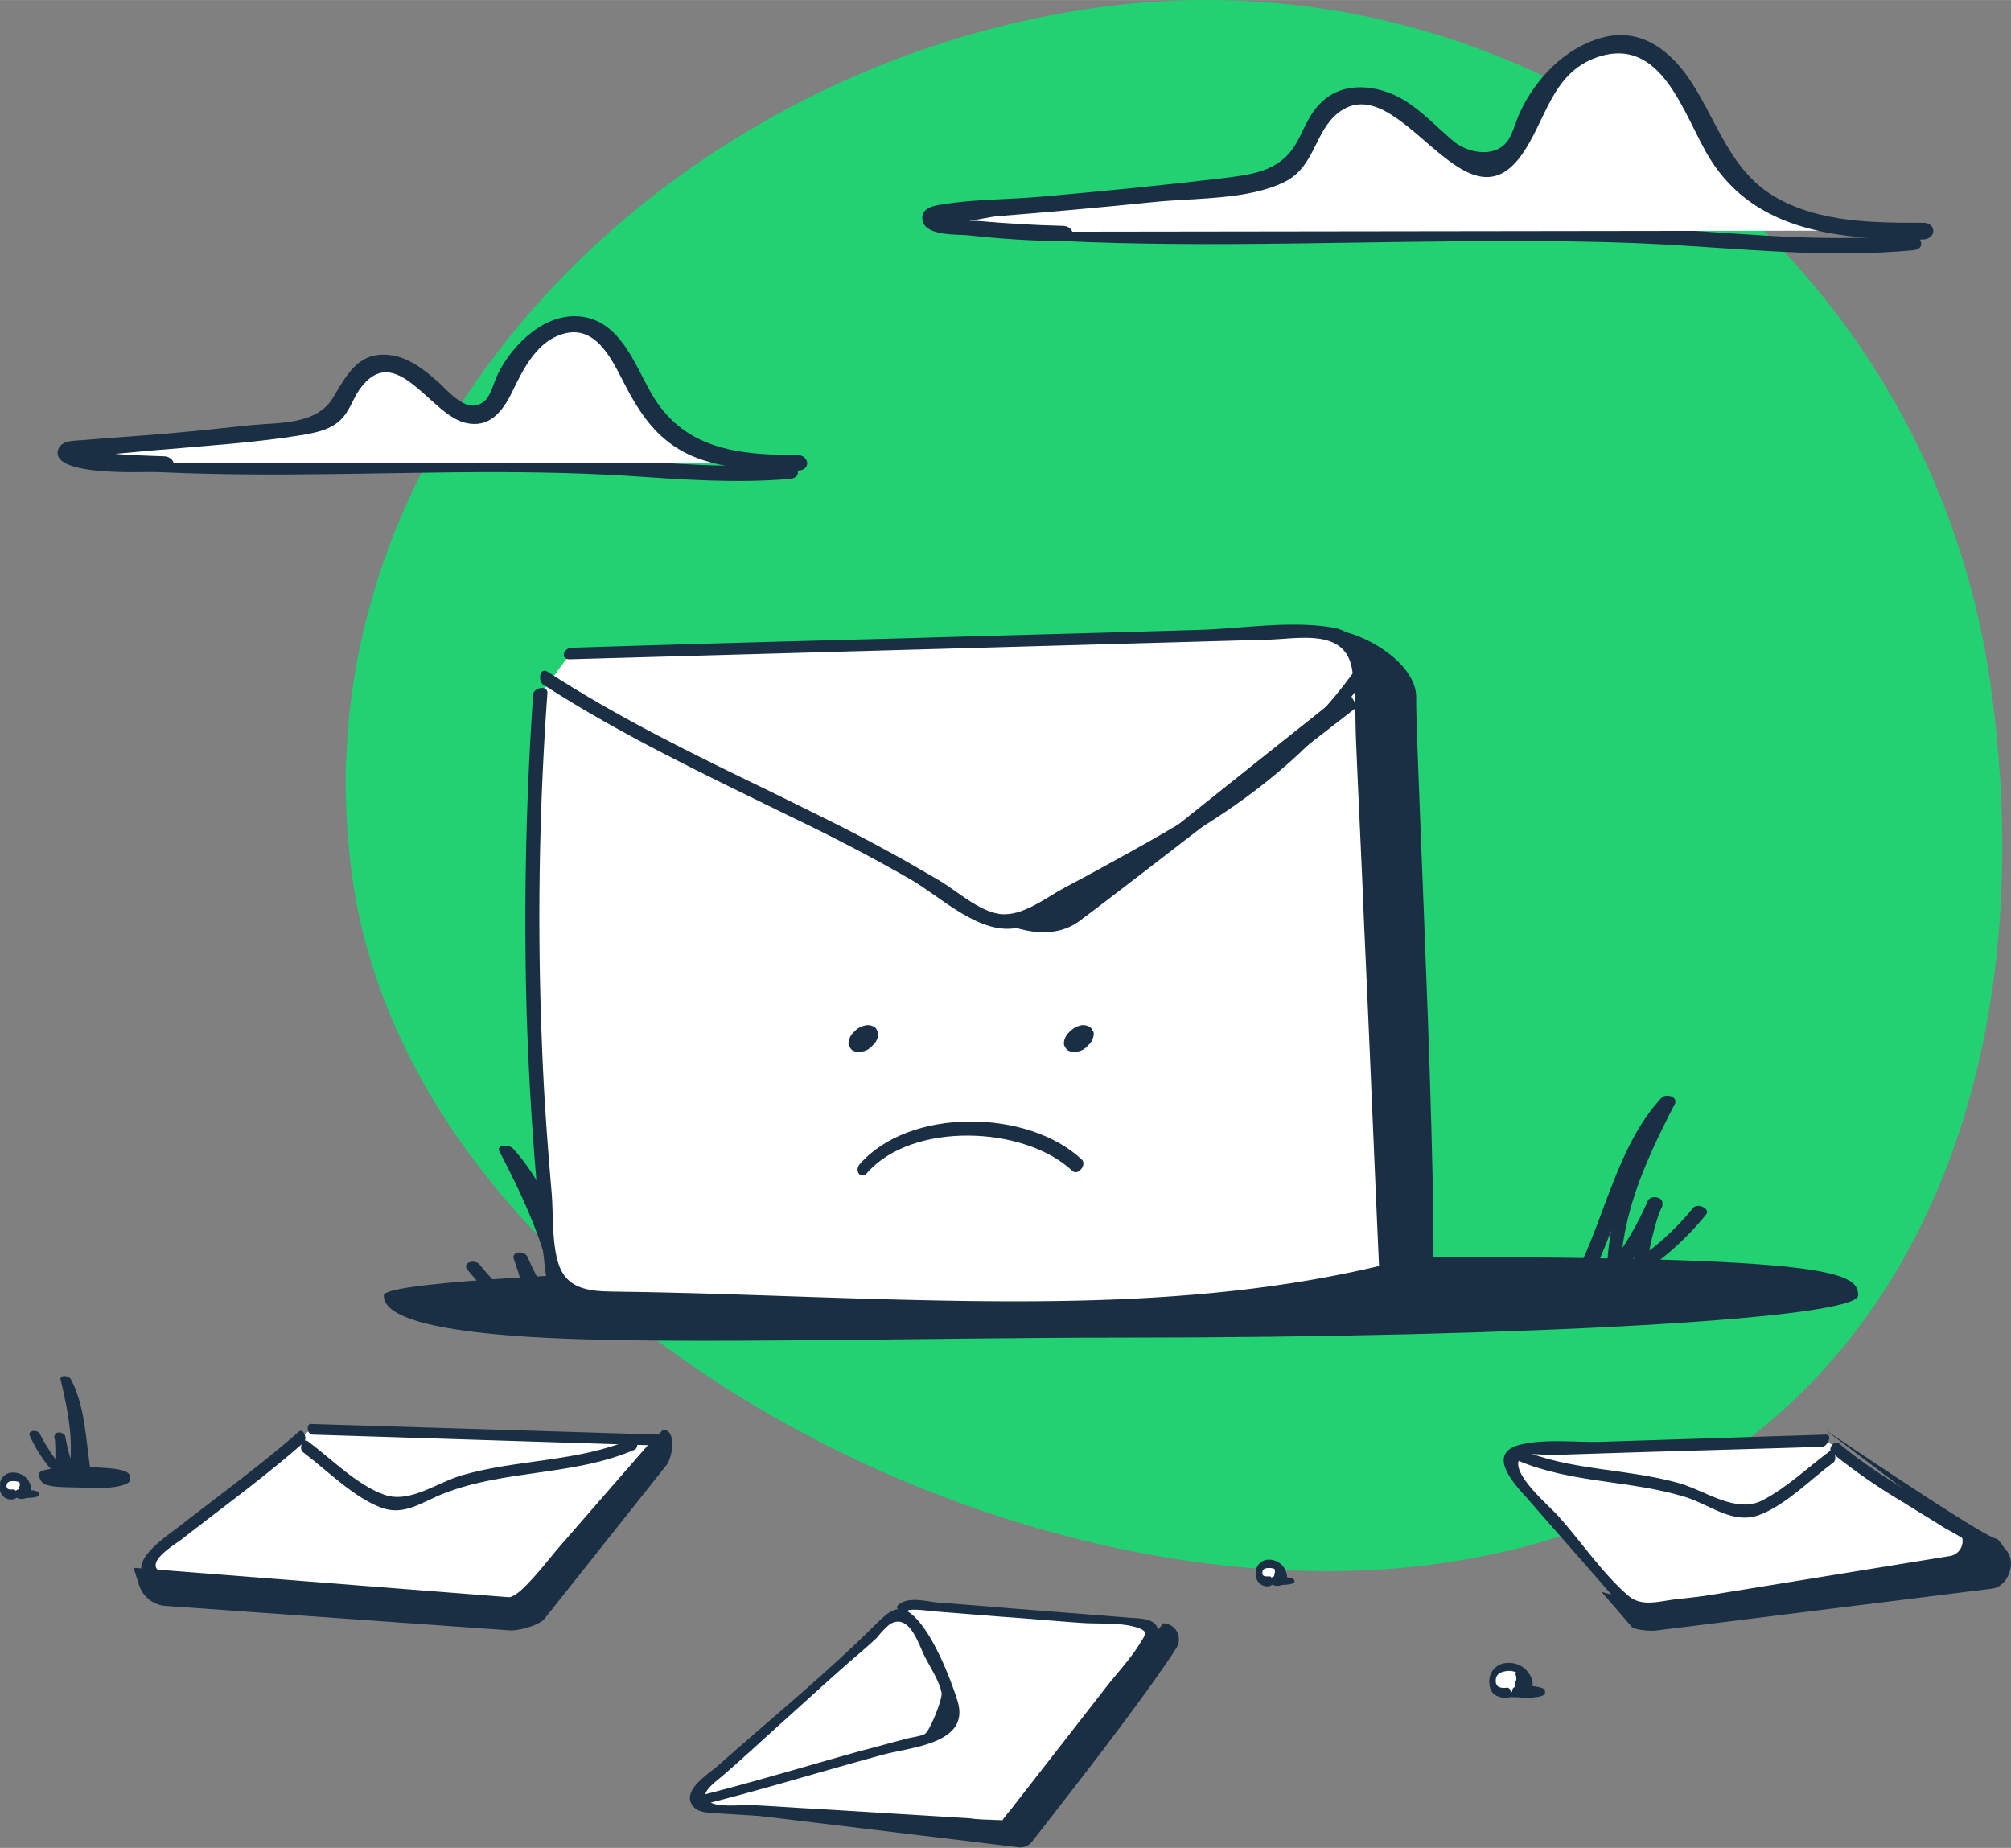 <?xml version="1.0" encoding="utf-8"?>
<svg xmlns="http://www.w3.org/2000/svg" xmlns:xlink="http://www.w3.org/1999/xlink" width="129.52mm" height="119mm" viewBox="0 0 367.15 337.31">
  <rect x="0" y="0" width="367.15" height="337.31" fill="#808080" stroke="none"/>
  <defs>
    <clipPath id="a">
      <rect x="0.01" y="6.31" width="367" height="331" style="fill: none"/>
    </clipPath>
  </defs>
  <path d="M263.18,285.34c-79.07,11.4-187.37-45.45-198.79-124.73S120.4,12.89,199.47,1.49,351.9,45.12,363.33,124.4,342.25,274,263.18,285.34Z" style="fill: #22d172"/>
  <g style="clip-path: url(#a)">
    <g>
      <path d="M339.25,236.44c0,4.24-60.3,7.72-134.59,7.72-35.47,0-81.77,1.3-105.74,0-26.36-1.42-28.85-5.44-28.85-7.72,0-4.24,115.18-7,189.57-7S339.25,232.2,339.25,236.44Z" style="fill: #1a2e44"/>
      <path d="M291.2,231.76c4.56-9.78,7.27-22.06,14.64-30.11-.76-.43-1.62-.76-2.38-1.19-5.21,10-9.87,20.33-10.09,31.85,0,1.19,1.95,1.41,2.5.65a60.88,60.88,0,0,0,7.7-13l-2.61-.66a60.3,60.3,0,0,0-2.82,11.53,1.42,1.42,0,0,0,2.28,1.08,51.81,51.81,0,0,0,11.06-10.22c.87-1.08-1.62-2.17-2.38-1.19a48.48,48.48,0,0,1-10.74,9.78c.76.33,1.52.76,2.28,1.09a52.42,52.42,0,0,1,2.82-11.52c.43-1.31-2.06-1.85-2.61-.66a56,56,0,0,1-7.48,12.51c.87.21,1.74.43,2.5.65.21-11.09,4.88-21.09,9.87-30.77.75-1.41-1.63-2.06-2.39-1.19-7.48,8-10.09,20.33-14.64,30.11C288.27,232,290.66,233,291.2,231.76Z" style="fill: #1a2e44"/>
      <path d="M109.33,241.87c-5-10.54-7.7-23.59-15.73-32.28-.65-.65-3.14-.76-2.38.65,5.42,10.44,10.3,21.2,10.63,33,.75-.11,1.62-.33,2.38-.44a64.53,64.53,0,0,1-7.92-13.37c-.54-1.19-3-1.09-2.49.44a57,57,0,0,1,2.93,12c.76-.21,1.52-.43,2.17-.65a51.92,51.92,0,0,1-11.39-10.43c-.87-1-3.25-.33-2.17,1a56.11,56.11,0,0,0,11.82,10.87c.65.44,2.39.55,2.17-.65a61,61,0,0,0-3-12.5c-.86.11-1.62.33-2.49.44a61.28,61.28,0,0,0,8.24,13.8c.54.76,2.5.87,2.39-.43-.22-12.07-5.21-23-10.74-33.59-.76.21-1.62.43-2.38.65,7.8,8.48,10.62,21.52,15.4,31.85C107.27,243.4,110,243.29,109.33,241.87Z" style="fill: #1a2e44"/>
      <path d="M16.82,270c-1.19-6-1-12.83-3.9-18.26-.33-.66-2.06-.87-1.85.1,1.41,6,2.61,11.85,1.3,17.94a10.45,10.45,0,0,1,1.85.11,31.81,31.81,0,0,1-2.28-7.61c-.11-.87-1.95-1.2-1.95-.11a41.53,41.53,0,0,1,0,6.31c.54,0,1.19-.11,1.73-.11a34,34,0,0,1-4.44-6.63c-.44-.87-2.28-.66-1.85.32a25.3,25.3,0,0,0,4.67,7c.32.43,1.62.76,1.73-.11a27.64,27.64,0,0,0,0-6.74,11.6,11.6,0,0,1-1.95-.11,40,40,0,0,0,2.39,8.05c.21.65,1.62,1,1.84.1,1.3-6.19.22-12.28-1.19-18.37-.65,0-1.2.11-1.85.11,2.82,5.22,2.71,12.18,3.8,17.94C15.08,270.9,17,271.11,16.82,270Z" style="fill: #1a2e44"/>
      <path d="M183.94,42c38.07,2.72,76.14-.44,114.2.87,17,.65,33.95,3.15,50.87,1.3" style="fill: #fff"/>
      <path d="M183.73,43.38c27.43,2,54.87.87,82.42.65,14.21-.1,28.31-.1,42.4.87,13.56.87,27.12,2.07,40.78.76,2.5-.21,1.41-3-.76-2.82-14,1.41-27.87,0-41.86-.87-13-.87-26.14-.87-39.15-.76-27.87.22-55.74,1.41-83.51-.55C181.67,40.34,181.34,43.16,183.73,43.38Z" style="fill: #1a2e44"/>
      <path d="M351.17,42.08c-12,0-25.48-.55-33.72-9.24-5.32-5.65-7.38-13.59-12.15-19.68-1.95-2.5-4.66-4.78-7.81-5.32-2.93-.55-6.07.54-8.57,2.06a23.71,23.71,0,0,0-9.65,11c-1.84,4.13-3.47,9.57-8.24,9.57a6.58,6.58,0,0,1-3.15-.87c-5.64-3-9.11-8.92-15.18-11.42a11.29,11.29,0,0,0-6-.76c-7.05,1.31-6.84,9.24-11.28,13.05-2.39,2.06-5.75,2.61-9,2.93-18.44,2.18-37,3.91-55.42,5.11a1,1,0,0,0-.11,2A180.19,180.19,0,0,0,194,42.29" style="fill: #fff"/>
      <path d="M351.17,40.66c-9,0-18.87,0-27-4.67s-10.52-13.48-15.29-20.87c-3.69-5.76-9.22-10.22-16.38-8.26-6.83,1.85-12.25,7.61-15.07,13.8-.76,1.63-1.3,4.13-2.5,5.44-2.27,2.61-6.83,1.85-9.43-.22-3.15-2.61-5.86-5.65-9.33-7.72-4.66-2.71-11-3.48-15.07.66-1.85,1.73-2.82,4.23-4,6.52-2.92,5.76-7.7,6.41-13.77,7.17-10.95,1.31-22,2.39-33.08,3.37-6,.55-12.25.44-18.11,1.41-1.63.22-4.23.66-3.69,3.05.65,2.82,6.62,2.39,8.46,2.61,5.75.65,11.5,1,17.25,1.08,2.38,0,2.17-2.82-.22-2.82-5.1-.11-10.19-.44-15.18-.87-1-.11-5,0-5.43-.22,1.74.87,6.62-.43,8.57-.65,9.65-.76,19.2-1.63,28.85-2.61,7.37-.76,17.14-.33,23.86-3.7,5.53-2.82,5.31-9.13,9.76-12.61,11-8.47,22.77,22,33.19,8.05,4.66-6.2,5.53-15.22,14-18.15,12-4.14,15.83,10.76,20.6,18.47,8.46,13.7,24.4,14.79,39,14.79C353.67,43.49,353.45,40.66,351.17,40.66Z" style="fill: #1a2e44"/>
      <path d="M22.35,84.36c28,2.07,56.07-.32,84.16.66,12.47.43,25,2.28,37.52,1" style="fill: #fff"/>
      <path d="M22.24,85.78c20.28,1.41,40.56.65,60.84.43,10.52-.11,21,0,31.56.65,9.87.66,19.74,1.42,29.61.55,2.49-.22,1.41-3-.76-2.83-10.3,1-20.5,0-30.69-.65-9.44-.55-18.87-.65-28.31-.55-20.71.11-41.32,1-62-.43C20.18,82.84,19.86,85.67,22.24,85.78Z" style="fill: #1a2e44"/>
      <path d="M145.66,84.47c-8.89,0-18.76-.32-24.83-6.85-3.91-4.13-5.43-10-8.9-14.45-1.52-1.85-3.36-3.59-5.75-3.92a10.46,10.46,0,0,0-6.39,1.52,18.36,18.36,0,0,0-7.16,8c-1.3,3-2.5,7.06-6.07,7.06a4.22,4.22,0,0,1-2.28-.65C80.16,73,77.55,68.6,73.11,66.75a8.87,8.87,0,0,0-4.45-.54c-5.21,1-5,6.85-8.24,9.67-1.74,1.53-4.23,1.85-6.62,2.18C40.25,79.69,26.58,81,12.92,81.86a.71.71,0,0,0,0,1.42,127,127,0,0,0,17,1.3" style="fill: #fff"/>
      <path d="M145.55,83.06c-11,0-20.93-1.09-26.79-11.52-2.92-5.22-5.53-12.61-12.25-13.7S93.6,62.73,90.89,68.28c-.65,1.3-1.19,3.58-2.17,4.67-3.25,3.26-6.94-1.74-8.89-3.37-2.28-2-4.55-3.81-7.48-4.57-6.4-1.41-8.68,2.72-11.5,7.5-3,5.11-10,4.57-15.29,5.11-5.1.55-10.19,1.09-15.29,1.53s-10.2.76-15.29,1.19c-1.52.11-4.12,0-4.45,2.07-.65,4.67,16.38,3.69,19.52,3.69,2.39.11,2.17-2.82-.22-2.82-3.36-.11-6.72-.22-10.08-.55-1-.11-5-1.41-4.56.44.11.32,13.56-1.09,14.32-1.09,8.57-.76,17.35-1.3,25.92-2.72,2.28-.43,4.66-.87,6.51-2.5S64.32,73,65.62,71.1c6.62-9.24,12.91,4.68,19.42,6.09,4.33,1,6.72-2.07,8.46-5.65,2.06-4.24,4.66-9.68,10-10.77,6-1.19,8.79,6.2,11,10.22,2.82,5.33,6.07,9.68,11.71,12.18,6.07,2.61,13,2.71,19.52,2.71C148.05,85.88,147.83,83.06,145.55,83.06Z" style="fill: #1a2e44"/>
      <path d="M240.77,115.45c3.58-2.39,18,4.24,17.79,12s5.09,110.44,2.38,113.16-146.08,4.78-149.23-1.41c-.86-1.74-14-13,1.09-27C150.65,177.09,240.77,115.45,240.77,115.45Z" style="fill: #1a2e44"/>
      <path d="M104.23,119.15c44.9-1.31,89.91-2.5,134.81-3.81,2.38-.11,5.09-.11,6.94,1.53,2.06,1.73,2.38,4.78,2.49,7.5,1.63,35.76,3.15,71.63,4.77,107.39-44.79,11.2-101.18,5.22-144.45,5-2.39,0-5.1.33-6.62-1.52a6.92,6.92,0,0,1-1.19-3.91,573.31,573.31,0,0,1-2.17-104.79" style="fill: #fff"/>
      <path d="M104,120.34l127.33-3.58c5.64-.11,14.2-2.18,15.5,5.32.76,4.35.55,9.13.76,13.48.44,10.76,1,21.53,1.41,32.18,1,21.52,1.85,42.94,2.82,64.46.44-.44.76-1,1.2-1.41-30.59,7.5-62.69,7.17-94,6.3-15.08-.43-30.15-1.09-45.23-1.3-4.55-.11-9.86.32-11.71-4.79-1.41-3.91-1-9.67-1.41-13.8-.76-8.92-1.41-17.83-1.73-26.74a570.09,570.09,0,0,1,1-63.92c.11-1.52-2.49-1.09-2.6.22q-2,29-1.19,58c.32,10,.87,20,1.73,30,.44,5,.87,10,1.41,14.89.33,2.61.33,5.76,2.82,7.39,1.85,1.2,4.45.87,6.4.87,3.9,0,7.81.11,11.6.22,8.25.21,16.49.54,24.73.76,17.46.54,34.81,1.09,52.28.65,18.87-.54,37.74-2.17,56.17-6.63a1.51,1.51,0,0,0,1.2-1.41c-1.63-35.77-2.39-71.64-4.78-107.4-.32-4.57-1.41-8.7-6.5-9.57-7.7-1.3-16.6.22-24.3.44-17.78.54-35.68,1-53.46,1.52-20.28.54-40.67,1.09-60.95,1.74C102.93,118.17,102.17,120.34,104,120.34Z" style="fill: #1a2e44"/>
      <path d="M99.24,125c14.32,9.24,29.72,16.52,45,24,7.48,3.59,14.86,7.39,22,11.52,5.54,3.16,12.69,10.33,19.63,8.81,6.08-1.41,12.26-6.31,17.68-9.24,6-3.26,12-6.63,17.79-10.33,11.28-7.28,21.15-16,28.74-27.17.76-1.09-.76-3-1.74-1.63-7.7,11.3-17.89,20-29.39,27.17-5.31,3.37-10.84,6.42-16.37,9.46-2.72,1.52-5.53,3-8.25,4.46-3.47,1.84-7.7,5.32-11.82,4.78-3.9-.55-7.81-4.24-11.17-6.2s-6.5-3.8-9.76-5.54c-6.94-3.81-14-7.18-21-10.65C126.68,137.74,112.91,131,100,122.63,98.48,121.65,98.16,124.37,99.24,125Z" style="fill: #1a2e44"/>
      <path d="M247.82,129S203.25,163.61,197,168.17s-14.75-.11-14.75-.11,21.69-8.47,27.22-13S246,125.89,246,125.89Z" style="fill: #1a2e44"/>
      <path d="M333.06,262.85l-55.2,1.63a2.41,2.41,0,0,0-1.73,4l21,24a2.56,2.56,0,0,0,2.06.87L361,286.55a2.47,2.47,0,0,0,1.2-4.46c-8.35-5.87-21.26-12.82-27-17.93" style="fill: #fff"/>
      <path d="M333.28,261.87l-41.1,1.31c-4.45.11-9.76-.54-14.21.43-6.94,1.42-1.63,7.18.87,9.9,5.2,6,10.52,11.95,15.72,18,2.71,3.15,4.45,2.94,8.35,2.5,16.16-1.74,32.32-3.59,48.48-5.33,3-.32,10.63.33,12.26-3.15,2.17-4.56-6.08-7.61-8.9-9.35-6.39-4-13.23-7.82-19-12.71-.86-.66-2.16,1-1.3,1.73a110.76,110.76,0,0,0,13.23,9.14c2.39,1.52,4.78,2.93,7.16,4.45,1.41.87,9.11,4.46,6.29,7-.54.43-2.49.33-3.14.33l-8.46,1c-14.43,1.63-29,3.16-43.38,4.79-3.15.32-6.4,1.52-8.9-.66-4.77-4.13-8.67-10-12.9-14.67-1.52-1.74-9.87-8.7-6.29-10.87,1-.54,3.9-.11,5-.11l10.19-.33c13.23-.43,26.46-.76,39.59-1.19C333.82,263.72,334.58,261.77,333.28,261.87Z" style="fill: #1a2e44"/>
      <path d="M277,266.55c9.86,4.24,20.71,3.59,30.8,6.74,4.44,1.41,8.56,5,13.34,3.26s9.43-6.52,13.55-9.57c.87-.65.11-2.61-.76-2-3.9,2.93-7.7,6.52-12,8.8-5,2.72-10.73-1.85-15.72-3.15-9.54-2.61-19.52-2.17-28.74-6.09C276.34,264.05,276,266.11,277,266.55Z" style="fill: #1a2e44"/>
      <path d="M292.39,290.57l5.54,6.42c.54.54,3.47.76,4.33.65L363.54,290c3-.22,4.77-4.78,2.71-7.07-.33-.32-1.41-2.06-1.74-2.06-1.95,0-31.45-20-31.45-20l24.19,18.26a2.76,2.76,0,0,1-1.19,4.89L300.85,293Z" style="fill: #1a2e44"/>
      <path d="M57.05,260.79l63.45,1.95L95.23,291.66a3.67,3.67,0,0,1-3,1.2l-63.77-5.22a2,2,0,0,1-1.08-3.48c8.24-6.74,21.26-16.2,27.65-22" style="fill: #fff"/>
      <path d="M57.05,261.87l63.45,2c-.22-.65-.44-1.3-.65-1.85-5.53,6.31-11,12.61-16.49,18.92-2.71,3-5.2,6.52-8.13,9.24-2,1.85-3.36,1.74-5.75,1.52-19-1.52-37.85-3.15-56.83-4.67-.76-.11-3,.21-3.68-.33-2.17-1.63,2.6-4.57,4.12-5.65,7.48-5.87,15.18-11.42,22.34-17.72.76-.65,0-2.72-.87-2-6.94,6.09-14.42,11.52-21.69,17.18-2.17,1.74-11.39,7.61-4.66,10.21,1.84.66,4.44.44,6.29.55l15.72,1.3,35.14,2.94a47.67,47.67,0,0,0,6.72.54c3.37-.22,4.88-2.93,7-5.22,7.26-8.37,14.64-16.74,21.9-25.11.44-.54.22-1.85-.65-1.85l-63.44-1.95C55.86,259.7,56,261.87,57.05,261.87Z" style="fill: #1a2e44"/>
      <path d="M115.4,262.64c-9.87,4.24-20.82,3.69-31,6.63-4.56,1.3-9.55,5.21-14.21,3.58-5-1.74-9.76-6.63-14-9.78-.87-.65-1.74,1.3-.87,2,4.34,3.26,9.11,8.15,14.21,10.11,4.34,1.63,7.59-1.09,11.6-2.61,11.17-4.35,23.64-3.15,34.71-7.94C116.7,264.27,116.49,262.2,115.4,262.64Z" style="fill: #1a2e44"/>
      <path d="M121.69,261.11c1.63.66,1.09,4.9,0,6.31l-22.23,28c-1,1.31-4.88,2.29-6.4,2.18l-62.79-4.46a5.5,5.5,0,0,1-4.88-3.8l-1-3.16,70.82,5.55L121,261Z" style="fill: #1a2e44"/>
      <path d="M197.5,211.65c-9.87-9.24-31.45-9.56-40.56.87-1,1.2.22,2.94,1.41,1.53,8.24-9.35,28.63-8.59,37.42-.33C196.85,214.7,198.48,212.52,197.5,211.65Z" style="fill: #1a2e44"/>
      <path d="M156,188.28l-.32.33a2.21,2.21,0,0,0-.54.87,2,2,0,0,0-.22.87.92.92,0,0,0,.22.76,1.36,1.36,0,0,0,.54.65c.21.11.32.11.54.22a2.19,2.19,0,0,0,1.19,0c.22-.11.44-.11.65-.22a3.06,3.06,0,0,0,1.2-.87l.32-.32a2.29,2.29,0,0,0,.54-.87,2.06,2.06,0,0,0,.22-.87.9.9,0,0,0-.22-.76,1.37,1.37,0,0,0-.54-.66c-.21-.11-.32-.11-.54-.21a2.19,2.19,0,0,0-1.19,0c-.22.1-.44.1-.65.21A3.51,3.51,0,0,0,156,188.28Z" style="fill: #1a2e44"/>
      <path d="M195.33,188.28l-.33.33a2.47,2.47,0,0,0-.54.87,2,2,0,0,0-.21.87,1,1,0,0,0,.21.76,1.48,1.48,0,0,0,.54.65c.22.11.33.11.55.22a2.19,2.19,0,0,0,1.19,0c.22-.11.43-.11.65-.22a3,3,0,0,0,1.19-.87l.33-.32a2.42,2.42,0,0,0,.54-.87,2.06,2.06,0,0,0,.22-.87.9.9,0,0,0-.22-.76,1.5,1.5,0,0,0-.54-.66c-.22-.11-.33-.11-.54-.21a2.22,2.22,0,0,0-1.2,0c-.21.1-.43.1-.65.21A5.21,5.21,0,0,0,195.33,188.28Z" style="fill: #1a2e44"/>
      <path d="M165,293.4c.43-.33.65-.54.65-.54l43.49,3.36a1.68,1.68,0,0,1,1.19,2.72l-26.68,34.24-54.55-3.26a2,2,0,0,1-1.2-3.37l17.36-15.43c4.66-4.24,9.32-8.48,14.1-12.61.86-.76,3.9-4.46,5.09-4.35,2.82.22,7.27,12,8.68,14.57.87,1.63,1.73,3.58,1.19,5.32-.76,2.07-3.14,2.83-5.31,3.37-14.64,3.59-25.49,7.39-40.13,11" style="fill: #fff"/>
      <path d="M165.83,293.94s.11-.11,1.09-.11c1.3,0,2.71.22,4,.33l12.58,1c4.66.32,9.33.76,14,1.08,3,.22,6.94-.1,9.87.77,2.39.76,1.84,1.19.65,3.15-1.84,2.93-4.45,5.65-6.51,8.37l-16.26,20.87c-.66.87-1.41,1.74-2.07,2.61-.65,1.09,0,.32.22.32-1.84.33-4.44-.21-6.4-.43l-26.57-1.63c-4.34-.22-8.57-.54-12.9-.76-2-.11-5.86.43-7.7-.44-2.82-1.3.54-3.58,2.06-4.89,3.47-3,6.94-6.19,10.3-9.24,3.9-3.48,7.7-7,11.6-10.43,2.06-1.85,4.34-3.7,6.29-5.55a17.79,17.79,0,0,1,2.39-2.5c3.36-1.95,5,2.94,6.18,5.55.87,1.84,2.93,4.89,3.26,7.06.1,1.31-2.17,6.85-3,7.39s-2.71.66-3.69,1c-2.6.65-5.2,1.42-7.81,2.07-9.76,2.71-19.41,5.65-29.28,8.15-1.41.33-.11,1.74,1,1.52,10.73-2.72,21.36-6,32.1-8.91,5.2-1.41,16.05-2,13.56-9.89-1.41-4.46-4.56-12.29-8-15.44-2.93-2.72-4.88-.43-7.37,2-8.9,8.8-18.77,16.85-28.2,25.22-1.52,1.41-6.18,4.13-5.1,6.84.87,2.07,3.36,1.85,5.21,2,10.19.65,20.39,1.2,30.58,1.85,5.1.33,10.09.65,15.18.87,1.74.11,4.67.87,6.4.32s2.93-3,4-4.45c3.26-4.13,6.51-8.37,9.76-12.5s6.62-8.59,10-12.83c1.09-1.41,4.23-4.13,4.23-6.2,0-2.93-3.69-2.6-5.64-2.82l-16.48-1.31c-6-.43-12-1-18-1.41-2.28-.22-5.54-1.2-7.38.44C163.12,293.72,165.07,294.59,165.83,293.94Z" style="fill: #1a2e44"/>
      <path d="M129,330.31l57.1,6.9a2.66,2.66,0,0,0,2.28-1c3.9-5,20.17-25.66,26.35-35.33a2.93,2.93,0,0,0-2.38-4.57l-27.85,36Z" style="fill: #1a2e44"/>
      <path d="M23.76,270.14c-.11,1.08-3.9,1.74-8.46,1.41-2.17-.11-5.1,0-6.51-.44a1.92,1.92,0,0,1-1.62-2.17c.11-1.09,7.26-1.3,11.82-1S23.87,268.94,23.76,270.14Z" style="fill: #1a2e44"/>
      <path d="M236.33,288.72c0,.44-1.52.66-3.37.55a17.79,17.79,0,0,1-2.6-.22.81.81,0,0,1-.65-.87c0-.43,2.82-.43,4.66-.33S236.33,288.29,236.33,288.72Z" style="fill: #1a2e44"/>
      <path d="M231.66,288.51a1.49,1.49,0,0,1-1.52-.33,1.89,1.89,0,0,1-.32-1.09,1.58,1.58,0,0,1,.22-1,1.88,1.88,0,0,1,1.62-.87,3.2,3.2,0,0,1,2,.65,2,2,0,0,1,.76,1.85.9.9,0,0,1-.21.43.4.4,0,0,1-.33.11,4,4,0,0,1-1.19.11" style="fill: #fff"/>
      <path d="M231.66,287.75c-.54,0-1.19.1-1.19-.66s.65-.87,1.19-.87a2.47,2.47,0,0,1,1.52.44c.22.11.65.54.54.87s-.65.22-1,.22c-.87-.11-.87,1.52-.11,1.63a2.05,2.05,0,0,0,2-.44,2.14,2.14,0,0,0,.22-1.95,3.3,3.3,0,0,0-3.26-2.29,2.31,2.31,0,0,0-2.27,2.61,2.06,2.06,0,0,0,2.6,2.18C232.64,289.27,232.42,287.64,231.66,287.75Z" style="fill: #1a2e44"/>
      <path d="M232.64,286.12a2.55,2.55,0,0,1,.11,1c-.11.22-.22.87,0,.87a6,6,0,0,0,1.41,0,7.39,7.39,0,0,0-.22-1.41A6,6,0,0,0,232.64,286.12Z" style="fill: #1a2e44"/>
      <path d="M7.17,272.85c0,.44-1.52.66-3.37.55a17.79,17.79,0,0,1-2.6-.22.81.81,0,0,1-.65-.87c0-.43,2.82-.43,4.66-.33S7.17,272.42,7.17,272.85Z" style="fill: #1a2e44"/>
      <path d="M2.5,272.75A1.51,1.51,0,0,1,1,272.42a1.83,1.83,0,0,1-.33-1.09,1.62,1.62,0,0,1,.22-1,1.9,1.9,0,0,1,1.62-.87,3.26,3.26,0,0,1,2,.66A2.08,2.08,0,0,1,5.22,272a.83.83,0,0,1-.22.44.4.4,0,0,1-.33.11,4.74,4.74,0,0,1-1.19.11" style="fill: #fff"/>
      <path d="M2.4,271.88c-.55,0-1.2.1-1.2-.66s.65-.87,1.2-.87a2.44,2.44,0,0,1,1.51.44c.22.11.65.54.55.87s-.66.22-1,.22c-.87-.11-.87,1.52-.11,1.63a2.1,2.1,0,0,0,2-.44,2.1,2.1,0,0,0,.22-2,3.29,3.29,0,0,0-3.25-2.28A2.31,2.31,0,0,0,0,271.44a2,2,0,0,0,2.6,2.17C3.37,273.51,3.26,271.88,2.4,271.88Z" style="fill: #1a2e44"/>
      <path d="M3.48,270.24s.22.77.11,1-.22.87,0,.87a6,6,0,0,0,1.41,0,7.39,7.39,0,0,0-.22-1.41A9.07,9.07,0,0,0,3.48,270.24Z" style="fill: #1a2e44"/>
      <path d="M282.09,309.05c0,.65-2.27,1-4.88.76a19.49,19.49,0,0,1-3.79-.32c-1-.33-1-.87-1-1.2,0-.65,4.23-.76,6.94-.54S282.09,308.4,282.09,309.05Z" style="fill: #1a2e44"/>
      <path d="M275.26,308.83a2.69,2.69,0,0,1-2.28-.43,2.65,2.65,0,0,1-.54-1.52,3.21,3.21,0,0,1,.22-1.42,3,3,0,0,1,2.38-1.3,4.46,4.46,0,0,1,2.82,1,3.25,3.25,0,0,1,1.09,2.72,1,1,0,0,1-.33.65c-.11.11-.21.11-.43.22a4.72,4.72,0,0,1-1.74.1" style="fill: #fff"/>
      <path d="M275.15,308.07c-1.08.11-2.17,0-2.06-1.41,0-1.09,1-1.52,2-1.63a3.11,3.11,0,0,1,2.39.65c.43.33,1.08,1,1,1.52-.11.87-1.2.76-1.74.76-.87-.1-.87,1.53-.11,1.64s2.06.21,2.71-.55a2.87,2.87,0,0,0,.33-2.5,4.34,4.34,0,0,0-4.45-3A3.32,3.32,0,0,0,271.9,307c0,2.17,1.41,3,3.47,2.93C276.13,309.6,275.91,308,275.15,308.07Z" style="fill: #1a2e44"/>
      <path d="M276.56,305.25s.44,1.08.22,1.52-.33,1.19,0,1.3a12.71,12.71,0,0,0,2.06,0,21.1,21.1,0,0,0-.33-2.17C278.51,305.68,276.56,305.25,276.56,305.25Z" style="fill: #1a2e44"/>
    </g>
  </g>
</svg>
